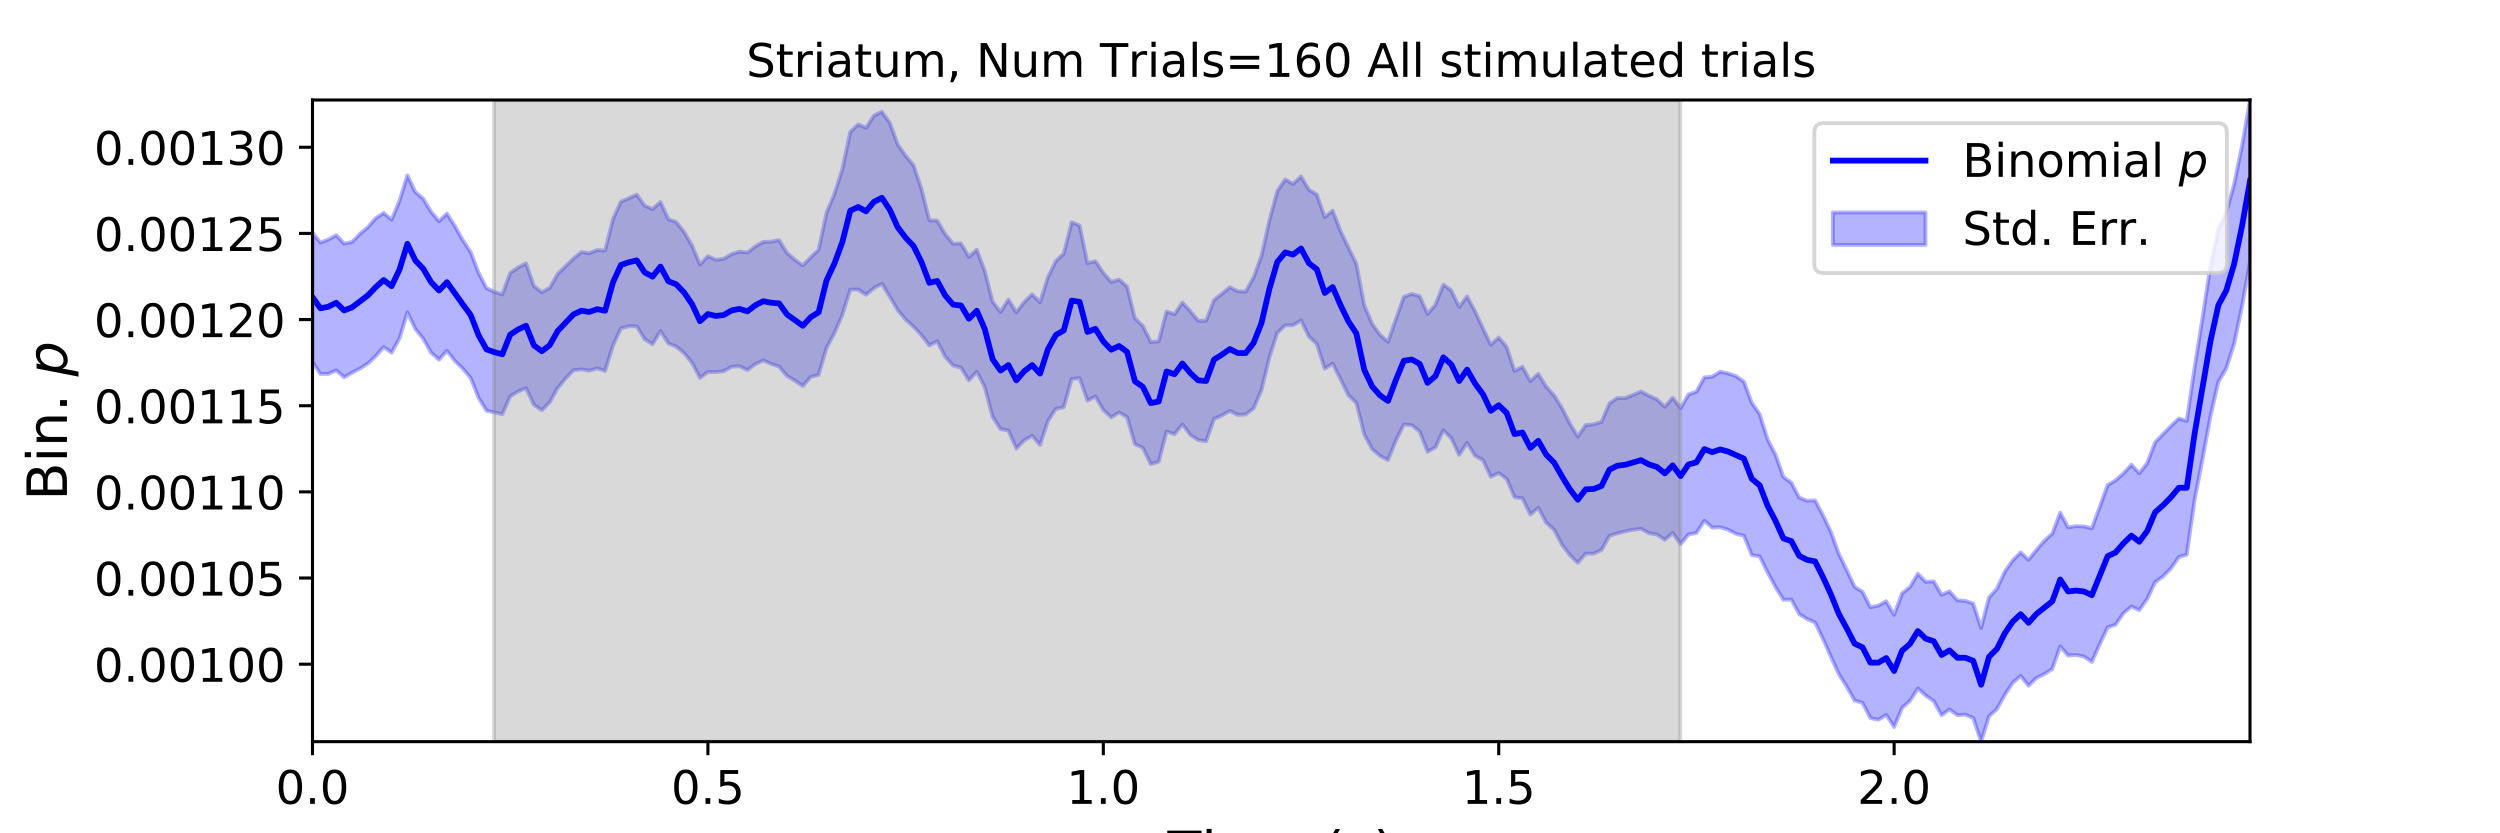 <?xml version="1.0" encoding="utf-8" standalone="no"?>
<!DOCTYPE svg PUBLIC "-//W3C//DTD SVG 1.1//EN"
  "http://www.w3.org/Graphics/SVG/1.1/DTD/svg11.dtd">
<!-- Created with matplotlib (https://matplotlib.org/) -->
<svg height="216pt" version="1.1" viewBox="0 0 648 216" width="648pt" xmlns="http://www.w3.org/2000/svg" xmlns:xlink="http://www.w3.org/1999/xlink">
 <defs>
  <style type="text/css">
*{stroke-linecap:butt;stroke-linejoin:round;}
  </style>
 </defs>
 <g id="figure_1">
  <g id="patch_1">
   <path d="M 0 216 
L 648 216 
L 648 0 
L 0 0 
z
" style="fill:#ffffff;"/>
  </g>
  <g id="axes_1">
   <g id="patch_2">
    <path d="M 81 192.24 
L 583.2 192.24 
L 583.2 25.92 
L 81 25.92 
z
" style="fill:#ffffff;"/>
   </g>
   <g id="PolyCollection_1">
    <defs>
     <path d="M 81 -155.697 
L 81 -122.22 
L 83.05 -119.078 
L 85.1 -119.08 
L 87.149 -120.004 
L 89.199 -118.206 
L 91.249 -119.393 
L 93.299 -120.473 
L 95.349 -121.765 
L 97.398 -123.709 
L 99.448 -126.043 
L 101.498 -124.588 
L 103.548 -128.279 
L 105.598 -135.044 
L 107.647 -130.76 
L 109.697 -128.213 
L 111.747 -124.613 
L 113.797 -122.758 
L 115.847 -125.067 
L 117.896 -122.445 
L 119.946 -120.464 
L 121.996 -118.034 
L 124.046 -112.899 
L 126.096 -109.55 
L 128.145 -109.102 
L 130.195 -108.643 
L 132.245 -113.273 
L 134.295 -114.521 
L 136.344 -115.389 
L 138.394 -111.077 
L 140.444 -109.677 
L 142.494 -111.719 
L 144.544 -115.44 
L 146.593 -117.883 
L 148.643 -120.02 
L 150.693 -120.26 
L 152.743 -119.914 
L 154.793 -120.516 
L 156.842 -119.861 
L 158.892 -126.459 
L 160.942 -130.903 
L 162.992 -131.428 
L 165.042 -131.431 
L 167.091 -128.096 
L 169.141 -126.772 
L 171.191 -130.192 
L 173.241 -126.995 
L 175.291 -126.167 
L 177.34 -124.452 
L 179.39 -121.946 
L 181.44 -118.062 
L 183.49 -119.569 
L 185.54 -119.555 
L 187.589 -119.78 
L 189.639 -120.954 
L 191.689 -121.08 
L 193.739 -120.068 
L 195.789 -121.625 
L 197.838 -122.564 
L 199.888 -121.68 
L 201.938 -120.987 
L 203.988 -118.56 
L 206.038 -117.331 
L 208.087 -115.947 
L 210.137 -118.294 
L 212.187 -118.849 
L 214.237 -125.834 
L 216.287 -129.647 
L 218.336 -134.388 
L 220.386 -140.96 
L 222.436 -140.957 
L 224.486 -139.588 
L 226.536 -141.335 
L 228.585 -142.428 
L 230.635 -139.079 
L 232.685 -135.626 
L 234.735 -133.146 
L 236.784 -131.319 
L 238.834 -129.128 
L 240.884 -126.471 
L 242.934 -127.536 
L 244.984 -123.541 
L 247.033 -121.26 
L 249.083 -120.724 
L 251.133 -117.39 
L 253.183 -119.649 
L 255.233 -115.71 
L 257.282 -107.955 
L 259.332 -104.779 
L 261.382 -104.407 
L 263.432 -99.747 
L 265.482 -101.873 
L 267.531 -103.05 
L 269.581 -100.656 
L 271.631 -106.878 
L 273.681 -110.026 
L 275.731 -110.456 
L 277.78 -117.772 
L 279.83 -117.969 
L 281.88 -112.174 
L 283.93 -113.231 
L 285.98 -109.734 
L 288.029 -107.81 
L 290.079 -109.102 
L 292.129 -107.881 
L 294.179 -100.853 
L 296.229 -99.944 
L 298.278 -95.702 
L 300.328 -96.307 
L 302.378 -104.17 
L 304.428 -103.46 
L 306.478 -105.983 
L 308.527 -103.29 
L 310.577 -101.933 
L 312.627 -101.639 
L 314.677 -107.397 
L 316.727 -108.315 
L 318.776 -109.5 
L 320.826 -108.456 
L 322.876 -108.571 
L 324.926 -110.15 
L 326.976 -114.887 
L 329.025 -123.359 
L 331.075 -129.741 
L 333.125 -131.666 
L 335.175 -131.701 
L 337.224 -132.952 
L 339.274 -128.765 
L 341.324 -126.817 
L 343.374 -120.42 
L 345.424 -121.769 
L 347.473 -117.698 
L 349.523 -113.533 
L 351.573 -111.564 
L 353.623 -103.374 
L 355.673 -99.601 
L 357.722 -97.841 
L 359.772 -96.754 
L 361.822 -101.83 
L 363.872 -105.941 
L 365.922 -105.819 
L 367.971 -104.152 
L 370.021 -98.929 
L 372.071 -100.037 
L 374.121 -104.509 
L 376.171 -102.382 
L 378.22 -98.065 
L 380.27 -101.22 
L 382.32 -97.882 
L 384.37 -96.737 
L 386.42 -92.406 
L 388.469 -93.408 
L 390.519 -91.877 
L 392.569 -87.122 
L 394.619 -86.844 
L 396.669 -82.631 
L 398.718 -84.376 
L 400.768 -80.523 
L 402.818 -78.687 
L 404.868 -74.798 
L 406.918 -72.133 
L 408.967 -70.107 
L 411.017 -72.524 
L 413.067 -72.493 
L 415.117 -73.448 
L 417.167 -77.09 
L 419.216 -77.76 
L 421.266 -78.272 
L 423.316 -78.704 
L 425.366 -78.923 
L 427.416 -77.797 
L 429.465 -77.458 
L 431.515 -76.068 
L 433.565 -77.842 
L 435.615 -74.977 
L 437.664 -77.479 
L 439.714 -77.861 
L 441.764 -80.999 
L 443.814 -79.246 
L 445.864 -79.357 
L 447.913 -78.705 
L 449.963 -77.642 
L 452.013 -77.156 
L 454.063 -72.139 
L 456.113 -71.776 
L 458.162 -67.648 
L 460.212 -63.815 
L 462.262 -60.537 
L 464.312 -60.586 
L 466.362 -56.82 
L 468.411 -55.55 
L 470.461 -54.656 
L 472.511 -50.407 
L 474.561 -45.803 
L 476.611 -41.284 
L 478.66 -38.045 
L 480.71 -34.443 
L 482.76 -33.821 
L 484.81 -29.868 
L 486.86 -29.447 
L 488.909 -30.706 
L 490.959 -27.541 
L 493.009 -32.5 
L 495.059 -34.336 
L 497.109 -37.558 
L 499.158 -35.715 
L 501.208 -34.281 
L 503.258 -30.613 
L 505.308 -32.125 
L 507.358 -30.612 
L 509.407 -30.767 
L 511.457 -29.88 
L 513.507 -23.76 
L 515.557 -30.346 
L 517.607 -32.222 
L 519.656 -35.901 
L 521.706 -39.035 
L 523.756 -40.794 
L 525.806 -38.26 
L 527.856 -40.293 
L 529.905 -41.274 
L 531.955 -42.613 
L 534.005 -48.455 
L 536.055 -46.077 
L 538.104 -46.23 
L 540.154 -45.835 
L 542.204 -44.427 
L 544.254 -49.031 
L 546.304 -53.378 
L 548.353 -54.089 
L 550.403 -57.055 
L 552.453 -58.791 
L 554.503 -57.845 
L 556.553 -60.761 
L 558.602 -65.072 
L 560.652 -66.598 
L 562.702 -68.661 
L 564.752 -71.614 
L 566.802 -72.24 
L 568.851 -86.459 
L 570.901 -97.029 
L 572.951 -108.125 
L 575.001 -117.025 
L 577.051 -120.517 
L 579.1 -126.941 
L 581.15 -136.67 
L 583.2 -148.121 
L 583.2 -190.08 
L 583.2 -190.08 
L 581.15 -178.308 
L 579.1 -168.314 
L 577.051 -160.899 
L 575.001 -156.757 
L 572.951 -147.046 
L 570.901 -133.648 
L 568.851 -120.835 
L 566.802 -106.901 
L 564.752 -107.527 
L 562.702 -105.549 
L 560.652 -103.476 
L 558.602 -101.344 
L 556.553 -95.953 
L 554.503 -93.301 
L 552.453 -95.537 
L 550.403 -93.296 
L 548.353 -91.49 
L 546.304 -90.292 
L 544.254 -84.618 
L 542.204 -79.043 
L 540.154 -79.544 
L 538.104 -79.626 
L 536.055 -79.302 
L 534.005 -83.127 
L 531.955 -77.675 
L 529.905 -75.833 
L 527.856 -73.474 
L 525.806 -70.894 
L 523.756 -72.814 
L 521.706 -70.755 
L 519.656 -67.845 
L 517.607 -63.412 
L 515.557 -61.153 
L 513.507 -53.264 
L 511.457 -59.551 
L 509.407 -60.255 
L 507.358 -60.409 
L 505.308 -62.714 
L 503.258 -61.84 
L 501.208 -65.33 
L 499.158 -65.168 
L 497.109 -67.301 
L 495.059 -63.844 
L 493.009 -62.18 
L 490.959 -56.641 
L 488.909 -60.156 
L 486.86 -59.029 
L 484.81 -58.609 
L 482.76 -62.609 
L 480.71 -63.896 
L 478.66 -68.246 
L 476.611 -72.483 
L 474.561 -78.144 
L 472.511 -82.447 
L 470.461 -86.31 
L 468.411 -86.212 
L 466.362 -87.01 
L 464.312 -90.878 
L 462.262 -92.359 
L 460.212 -98.147 
L 458.162 -102.108 
L 456.113 -108.637 
L 454.063 -111.614 
L 452.013 -117.096 
L 449.963 -118.519 
L 447.913 -119.205 
L 445.864 -119.666 
L 443.814 -118.346 
L 441.764 -118.183 
L 439.714 -114.481 
L 437.664 -113.751 
L 435.615 -110.208 
L 433.565 -112.91 
L 431.515 -110.548 
L 429.465 -112.499 
L 427.416 -113.432 
L 425.366 -114.533 
L 423.316 -113.639 
L 421.266 -112.799 
L 419.216 -112.834 
L 417.167 -111.436 
L 415.117 -106.647 
L 413.067 -106.012 
L 411.017 -105.821 
L 408.967 -102.831 
L 406.918 -106.213 
L 404.868 -110.228 
L 402.818 -113.496 
L 400.768 -115.796 
L 398.718 -119.101 
L 396.669 -117.188 
L 394.619 -120.928 
L 392.569 -119.854 
L 390.519 -126.075 
L 388.469 -128.52 
L 386.42 -126.659 
L 384.37 -130.917 
L 382.32 -135.339 
L 380.27 -139.159 
L 378.22 -136.429 
L 376.171 -140.701 
L 374.121 -142.233 
L 372.071 -137.002 
L 370.021 -134.61 
L 367.971 -139.249 
L 365.922 -139.809 
L 363.872 -139.051 
L 361.822 -133.3 
L 359.772 -127.401 
L 357.722 -129.177 
L 355.673 -132.03 
L 353.623 -136.846 
L 351.573 -147.584 
L 349.523 -151.819 
L 347.473 -156.084 
L 345.424 -161.398 
L 343.374 -159.724 
L 341.324 -165.574 
L 339.274 -166.808 
L 337.224 -170.256 
L 335.175 -168.326 
L 333.125 -169.474 
L 331.075 -166.468 
L 329.025 -158.853 
L 326.976 -149.669 
L 324.926 -144.068 
L 322.876 -140.397 
L 320.826 -140.512 
L 318.776 -141.536 
L 316.727 -139.858 
L 314.677 -138.231 
L 312.627 -132.855 
L 310.577 -132.879 
L 308.527 -135.339 
L 306.478 -137.577 
L 304.428 -134.533 
L 302.378 -135.255 
L 300.328 -127.529 
L 298.278 -127.34 
L 296.229 -131.527 
L 294.179 -133.482 
L 292.129 -141.723 
L 290.079 -143.524 
L 288.029 -142.908 
L 285.98 -145.279 
L 283.93 -148.303 
L 281.88 -147.77 
L 279.83 -157.562 
L 277.78 -158.396 
L 275.731 -150.283 
L 273.681 -148.327 
L 271.631 -144.158 
L 269.581 -137.656 
L 267.531 -139.715 
L 265.482 -137.711 
L 263.432 -135.065 
L 261.382 -138.358 
L 259.332 -135.123 
L 257.282 -137.833 
L 255.233 -145.824 
L 253.183 -151.27 
L 251.133 -149.393 
L 249.083 -152.899 
L 247.033 -152.84 
L 244.984 -155.33 
L 242.934 -158.812 
L 240.884 -158.922 
L 238.834 -167.081 
L 236.784 -173.161 
L 234.735 -175.629 
L 232.685 -178.557 
L 230.635 -184.17 
L 228.585 -187.025 
L 226.536 -186.05 
L 224.486 -182.866 
L 222.436 -183.724 
L 220.386 -181.812 
L 218.336 -172.16 
L 216.287 -165.767 
L 214.237 -160.832 
L 212.187 -151.274 
L 210.137 -149.284 
L 208.087 -147.177 
L 206.038 -148.657 
L 203.988 -150.449 
L 201.938 -153.749 
L 199.888 -153.374 
L 197.838 -153.285 
L 195.789 -152.157 
L 193.739 -150.533 
L 191.689 -150.793 
L 189.639 -150.124 
L 187.589 -148.912 
L 185.54 -148.66 
L 183.49 -149.6 
L 181.44 -147.448 
L 179.39 -152.313 
L 177.34 -155.851 
L 175.291 -158.431 
L 173.241 -159.193 
L 171.191 -163.631 
L 169.141 -161.802 
L 167.091 -162.705 
L 165.042 -165.573 
L 162.992 -164.622 
L 160.942 -163.715 
L 158.892 -159.252 
L 156.842 -151.058 
L 154.793 -151.198 
L 152.743 -150.368 
L 150.693 -150.659 
L 148.643 -148.989 
L 146.593 -146.992 
L 144.544 -144.981 
L 142.494 -141.385 
L 140.444 -140.246 
L 138.394 -141.868 
L 136.344 -147.736 
L 134.295 -146.695 
L 132.245 -145.239 
L 130.195 -139.689 
L 128.145 -140.343 
L 126.096 -141.327 
L 124.046 -145.295 
L 121.996 -150.657 
L 119.946 -153.795 
L 117.896 -157.381 
L 115.847 -160.645 
L 113.797 -158.659 
L 111.747 -161.098 
L 109.697 -164.497 
L 107.647 -166.245 
L 105.598 -170.55 
L 103.548 -163.954 
L 101.498 -159.056 
L 99.448 -160.781 
L 97.398 -159.457 
L 95.349 -157.106 
L 93.299 -155.376 
L 91.249 -153.276 
L 89.199 -152.872 
L 87.149 -155.05 
L 85.1 -153.906 
L 83.05 -153.113 
L 81 -155.697 
z
" id="m5ae3512d31" style="stroke:#0000ff;stroke-opacity:0.3;"/>
    </defs>
    <g clip-path="url(#p1ac2279b78)">
     <use style="fill:#0000ff;fill-opacity:0.3;stroke:#0000ff;stroke-opacity:0.3;" x="0" xlink:href="#m5ae3512d31" y="216"/>
    </g>
   </g>
   <g id="PolyCollection_2">
    <defs>
     <path d="M 128.043 -23.76 
L 128.043 -190.08 
L 435.512 -190.08 
L 435.512 -23.76 
L 435.512 -23.76 
L 128.043 -23.76 
z
" id="mc04e9c1fe8" style="stroke:#808080;stroke-opacity:0.3;"/>
    </defs>
    <g clip-path="url(#p1ac2279b78)">
     <use style="fill:#808080;fill-opacity:0.3;stroke:#808080;stroke-opacity:0.3;" x="0" xlink:href="#mc04e9c1fe8" y="216"/>
    </g>
   </g>
   <g id="matplotlib.axis_1">
    <g id="xtick_1">
     <g id="line2d_1">
      <defs>
       <path d="M 0 0 
L 0 3.5 
" id="m8e2deecd22" style="stroke:#000000;stroke-width:0.8;"/>
      </defs>
      <g>
       <use style="stroke:#000000;stroke-width:0.8;" x="81" xlink:href="#m8e2deecd22" y="192.24"/>
      </g>
     </g>
     <g id="text_1">
      <!-- 0.0 -->
      <defs>
       <path d="M 31.781 66.406 
Q 24.172 66.406 20.328 58.906 
Q 16.5 51.422 16.5 36.375 
Q 16.5 21.391 20.328 13.891 
Q 24.172 6.391 31.781 6.391 
Q 39.453 6.391 43.281 13.891 
Q 47.125 21.391 47.125 36.375 
Q 47.125 51.422 43.281 58.906 
Q 39.453 66.406 31.781 66.406 
z
M 31.781 74.219 
Q 44.047 74.219 50.516 64.516 
Q 56.984 54.828 56.984 36.375 
Q 56.984 17.969 50.516 8.266 
Q 44.047 -1.422 31.781 -1.422 
Q 19.531 -1.422 13.062 8.266 
Q 6.594 17.969 6.594 36.375 
Q 6.594 54.828 13.062 64.516 
Q 19.531 74.219 31.781 74.219 
z
" id="DejaVuSans-48"/>
       <path d="M 10.688 12.406 
L 21 12.406 
L 21 0 
L 10.688 0 
z
" id="DejaVuSans-46"/>
      </defs>
      <g transform="translate(71.458 208.358)scale(0.12 -0.12)">
       <use xlink:href="#DejaVuSans-48"/>
       <use x="63.623" xlink:href="#DejaVuSans-46"/>
       <use x="95.41" xlink:href="#DejaVuSans-48"/>
      </g>
     </g>
    </g>
    <g id="xtick_2">
     <g id="line2d_2">
      <g>
       <use style="stroke:#000000;stroke-width:0.8;" x="183.49" xlink:href="#m8e2deecd22" y="192.24"/>
      </g>
     </g>
     <g id="text_2">
      <!-- 0.5 -->
      <defs>
       <path d="M 10.797 72.906 
L 49.516 72.906 
L 49.516 64.594 
L 19.828 64.594 
L 19.828 46.734 
Q 21.969 47.469 24.109 47.828 
Q 26.266 48.188 28.422 48.188 
Q 40.625 48.188 47.75 41.5 
Q 54.891 34.812 54.891 23.391 
Q 54.891 11.625 47.562 5.094 
Q 40.234 -1.422 26.906 -1.422 
Q 22.312 -1.422 17.547 -0.641 
Q 12.797 0.141 7.719 1.703 
L 7.719 11.625 
Q 12.109 9.234 16.797 8.062 
Q 21.484 6.891 26.703 6.891 
Q 35.156 6.891 40.078 11.328 
Q 45.016 15.766 45.016 23.391 
Q 45.016 31 40.078 35.438 
Q 35.156 39.891 26.703 39.891 
Q 22.75 39.891 18.812 39.016 
Q 14.891 38.141 10.797 36.281 
z
" id="DejaVuSans-53"/>
      </defs>
      <g transform="translate(173.948 208.358)scale(0.12 -0.12)">
       <use xlink:href="#DejaVuSans-48"/>
       <use x="63.623" xlink:href="#DejaVuSans-46"/>
       <use x="95.41" xlink:href="#DejaVuSans-53"/>
      </g>
     </g>
    </g>
    <g id="xtick_3">
     <g id="line2d_3">
      <g>
       <use style="stroke:#000000;stroke-width:0.8;" x="285.98" xlink:href="#m8e2deecd22" y="192.24"/>
      </g>
     </g>
     <g id="text_3">
      <!-- 1.0 -->
      <defs>
       <path d="M 12.406 8.297 
L 28.516 8.297 
L 28.516 63.922 
L 10.984 60.406 
L 10.984 69.391 
L 28.422 72.906 
L 38.281 72.906 
L 38.281 8.297 
L 54.391 8.297 
L 54.391 0 
L 12.406 0 
z
" id="DejaVuSans-49"/>
      </defs>
      <g transform="translate(276.438 208.358)scale(0.12 -0.12)">
       <use xlink:href="#DejaVuSans-49"/>
       <use x="63.623" xlink:href="#DejaVuSans-46"/>
       <use x="95.41" xlink:href="#DejaVuSans-48"/>
      </g>
     </g>
    </g>
    <g id="xtick_4">
     <g id="line2d_4">
      <g>
       <use style="stroke:#000000;stroke-width:0.8;" x="388.469" xlink:href="#m8e2deecd22" y="192.24"/>
      </g>
     </g>
     <g id="text_4">
      <!-- 1.5 -->
      <g transform="translate(378.928 208.358)scale(0.12 -0.12)">
       <use xlink:href="#DejaVuSans-49"/>
       <use x="63.623" xlink:href="#DejaVuSans-46"/>
       <use x="95.41" xlink:href="#DejaVuSans-53"/>
      </g>
     </g>
    </g>
    <g id="xtick_5">
     <g id="line2d_5">
      <g>
       <use style="stroke:#000000;stroke-width:0.8;" x="490.959" xlink:href="#m8e2deecd22" y="192.24"/>
      </g>
     </g>
     <g id="text_5">
      <!-- 2.0 -->
      <defs>
       <path d="M 19.188 8.297 
L 53.609 8.297 
L 53.609 0 
L 7.328 0 
L 7.328 8.297 
Q 12.938 14.109 22.625 23.891 
Q 32.328 33.688 34.812 36.531 
Q 39.547 41.844 41.422 45.531 
Q 43.312 49.219 43.312 52.781 
Q 43.312 58.594 39.234 62.25 
Q 35.156 65.922 28.609 65.922 
Q 23.969 65.922 18.812 64.312 
Q 13.672 62.703 7.812 59.422 
L 7.812 69.391 
Q 13.766 71.781 18.938 73 
Q 24.125 74.219 28.422 74.219 
Q 39.75 74.219 46.484 68.547 
Q 53.219 62.891 53.219 53.422 
Q 53.219 48.922 51.531 44.891 
Q 49.859 40.875 45.406 35.406 
Q 44.188 33.984 37.641 27.219 
Q 31.109 20.453 19.188 8.297 
z
" id="DejaVuSans-50"/>
      </defs>
      <g transform="translate(481.417 208.358)scale(0.12 -0.12)">
       <use xlink:href="#DejaVuSans-50"/>
       <use x="63.623" xlink:href="#DejaVuSans-46"/>
       <use x="95.41" xlink:href="#DejaVuSans-48"/>
      </g>
     </g>
    </g>
    <g id="text_6">
     <!-- Time (s) -->
     <defs>
      <path d="M -0.297 72.906 
L 61.375 72.906 
L 61.375 64.594 
L 35.5 64.594 
L 35.5 0 
L 25.594 0 
L 25.594 64.594 
L -0.297 64.594 
z
" id="DejaVuSans-84"/>
      <path d="M 9.422 54.688 
L 18.406 54.688 
L 18.406 0 
L 9.422 0 
z
M 9.422 75.984 
L 18.406 75.984 
L 18.406 64.594 
L 9.422 64.594 
z
" id="DejaVuSans-105"/>
      <path d="M 52 44.188 
Q 55.375 50.25 60.062 53.125 
Q 64.75 56 71.094 56 
Q 79.641 56 84.281 50.016 
Q 88.922 44.047 88.922 33.016 
L 88.922 0 
L 79.891 0 
L 79.891 32.719 
Q 79.891 40.578 77.094 44.375 
Q 74.312 48.188 68.609 48.188 
Q 61.625 48.188 57.562 43.547 
Q 53.516 38.922 53.516 30.906 
L 53.516 0 
L 44.484 0 
L 44.484 32.719 
Q 44.484 40.625 41.703 44.406 
Q 38.922 48.188 33.109 48.188 
Q 26.219 48.188 22.156 43.531 
Q 18.109 38.875 18.109 30.906 
L 18.109 0 
L 9.078 0 
L 9.078 54.688 
L 18.109 54.688 
L 18.109 46.188 
Q 21.188 51.219 25.484 53.609 
Q 29.781 56 35.688 56 
Q 41.656 56 45.828 52.969 
Q 50 49.953 52 44.188 
z
" id="DejaVuSans-109"/>
      <path d="M 56.203 29.594 
L 56.203 25.203 
L 14.891 25.203 
Q 15.484 15.922 20.484 11.062 
Q 25.484 6.203 34.422 6.203 
Q 39.594 6.203 44.453 7.469 
Q 49.312 8.734 54.109 11.281 
L 54.109 2.781 
Q 49.266 0.734 44.188 -0.344 
Q 39.109 -1.422 33.891 -1.422 
Q 20.797 -1.422 13.156 6.188 
Q 5.516 13.812 5.516 26.812 
Q 5.516 40.234 12.766 48.109 
Q 20.016 56 32.328 56 
Q 43.359 56 49.781 48.891 
Q 56.203 41.797 56.203 29.594 
z
M 47.219 32.234 
Q 47.125 39.594 43.094 43.984 
Q 39.062 48.391 32.422 48.391 
Q 24.906 48.391 20.391 44.141 
Q 15.875 39.891 15.188 32.172 
z
" id="DejaVuSans-101"/>
      <path id="DejaVuSans-32"/>
      <path d="M 31 75.875 
Q 24.469 64.656 21.281 53.656 
Q 18.109 42.672 18.109 31.391 
Q 18.109 20.125 21.312 9.062 
Q 24.516 -2 31 -13.188 
L 23.188 -13.188 
Q 15.875 -1.703 12.234 9.375 
Q 8.594 20.453 8.594 31.391 
Q 8.594 42.281 12.203 53.312 
Q 15.828 64.359 23.188 75.875 
z
" id="DejaVuSans-40"/>
      <path d="M 44.281 53.078 
L 44.281 44.578 
Q 40.484 46.531 36.375 47.5 
Q 32.281 48.484 27.875 48.484 
Q 21.188 48.484 17.844 46.438 
Q 14.5 44.391 14.5 40.281 
Q 14.5 37.156 16.891 35.375 
Q 19.281 33.594 26.516 31.984 
L 29.594 31.297 
Q 39.156 29.25 43.188 25.516 
Q 47.219 21.781 47.219 15.094 
Q 47.219 7.469 41.188 3.016 
Q 35.156 -1.422 24.609 -1.422 
Q 20.219 -1.422 15.453 -0.562 
Q 10.688 0.297 5.422 2 
L 5.422 11.281 
Q 10.406 8.688 15.234 7.391 
Q 20.062 6.109 24.812 6.109 
Q 31.156 6.109 34.562 8.281 
Q 37.984 10.453 37.984 14.406 
Q 37.984 18.062 35.516 20.016 
Q 33.062 21.969 24.703 23.781 
L 21.578 24.516 
Q 13.234 26.266 9.516 29.906 
Q 5.812 33.547 5.812 39.891 
Q 5.812 47.609 11.281 51.797 
Q 16.75 56 26.812 56 
Q 31.781 56 36.172 55.266 
Q 40.578 54.547 44.281 53.078 
z
" id="DejaVuSans-115"/>
      <path d="M 8.016 75.875 
L 15.828 75.875 
Q 23.141 64.359 26.781 53.312 
Q 30.422 42.281 30.422 31.391 
Q 30.422 20.453 26.781 9.375 
Q 23.141 -1.703 15.828 -13.188 
L 8.016 -13.188 
Q 14.5 -2 17.703 9.062 
Q 20.906 20.125 20.906 31.391 
Q 20.906 42.672 17.703 53.656 
Q 14.5 64.656 8.016 75.875 
z
" id="DejaVuSans-41"/>
     </defs>
     <g transform="translate(302.605 225.796)scale(0.144 -0.144)">
      <use xlink:href="#DejaVuSans-84"/>
      <use x="61.037" xlink:href="#DejaVuSans-105"/>
      <use x="88.82" xlink:href="#DejaVuSans-109"/>
      <use x="186.232" xlink:href="#DejaVuSans-101"/>
      <use x="247.756" xlink:href="#DejaVuSans-32"/>
      <use x="279.543" xlink:href="#DejaVuSans-40"/>
      <use x="318.557" xlink:href="#DejaVuSans-115"/>
      <use x="370.656" xlink:href="#DejaVuSans-41"/>
     </g>
    </g>
   </g>
   <g id="matplotlib.axis_2">
    <g id="ytick_1">
     <g id="line2d_6">
      <defs>
       <path d="M 0 0 
L -3.5 0 
" id="ma5a5e2579c" style="stroke:#000000;stroke-width:0.8;"/>
      </defs>
      <g>
       <use style="stroke:#000000;stroke-width:0.8;" x="81" xlink:href="#ma5a5e2579c" y="172.159"/>
      </g>
     </g>
     <g id="text_7">
      <!-- 0.00100 -->
      <g transform="translate(24.376 176.718)scale(0.12 -0.12)">
       <use xlink:href="#DejaVuSans-48"/>
       <use x="63.623" xlink:href="#DejaVuSans-46"/>
       <use x="95.41" xlink:href="#DejaVuSans-48"/>
       <use x="159.033" xlink:href="#DejaVuSans-48"/>
       <use x="222.656" xlink:href="#DejaVuSans-49"/>
       <use x="286.279" xlink:href="#DejaVuSans-48"/>
       <use x="349.902" xlink:href="#DejaVuSans-48"/>
      </g>
     </g>
    </g>
    <g id="ytick_2">
     <g id="line2d_7">
      <g>
       <use style="stroke:#000000;stroke-width:0.8;" x="81" xlink:href="#ma5a5e2579c" y="149.827"/>
      </g>
     </g>
     <g id="text_8">
      <!-- 0.00105 -->
      <g transform="translate(24.376 154.386)scale(0.12 -0.12)">
       <use xlink:href="#DejaVuSans-48"/>
       <use x="63.623" xlink:href="#DejaVuSans-46"/>
       <use x="95.41" xlink:href="#DejaVuSans-48"/>
       <use x="159.033" xlink:href="#DejaVuSans-48"/>
       <use x="222.656" xlink:href="#DejaVuSans-49"/>
       <use x="286.279" xlink:href="#DejaVuSans-48"/>
       <use x="349.902" xlink:href="#DejaVuSans-53"/>
      </g>
     </g>
    </g>
    <g id="ytick_3">
     <g id="line2d_8">
      <g>
       <use style="stroke:#000000;stroke-width:0.8;" x="81" xlink:href="#ma5a5e2579c" y="127.495"/>
      </g>
     </g>
     <g id="text_9">
      <!-- 0.00110 -->
      <g transform="translate(24.376 132.054)scale(0.12 -0.12)">
       <use xlink:href="#DejaVuSans-48"/>
       <use x="63.623" xlink:href="#DejaVuSans-46"/>
       <use x="95.41" xlink:href="#DejaVuSans-48"/>
       <use x="159.033" xlink:href="#DejaVuSans-48"/>
       <use x="222.656" xlink:href="#DejaVuSans-49"/>
       <use x="286.279" xlink:href="#DejaVuSans-49"/>
       <use x="349.902" xlink:href="#DejaVuSans-48"/>
      </g>
     </g>
    </g>
    <g id="ytick_4">
     <g id="line2d_9">
      <g>
       <use style="stroke:#000000;stroke-width:0.8;" x="81" xlink:href="#ma5a5e2579c" y="105.163"/>
      </g>
     </g>
     <g id="text_10">
      <!-- 0.00115 -->
      <g transform="translate(24.376 109.722)scale(0.12 -0.12)">
       <use xlink:href="#DejaVuSans-48"/>
       <use x="63.623" xlink:href="#DejaVuSans-46"/>
       <use x="95.41" xlink:href="#DejaVuSans-48"/>
       <use x="159.033" xlink:href="#DejaVuSans-48"/>
       <use x="222.656" xlink:href="#DejaVuSans-49"/>
       <use x="286.279" xlink:href="#DejaVuSans-49"/>
       <use x="349.902" xlink:href="#DejaVuSans-53"/>
      </g>
     </g>
    </g>
    <g id="ytick_5">
     <g id="line2d_10">
      <g>
       <use style="stroke:#000000;stroke-width:0.8;" x="81" xlink:href="#ma5a5e2579c" y="82.831"/>
      </g>
     </g>
     <g id="text_11">
      <!-- 0.00120 -->
      <g transform="translate(24.376 87.39)scale(0.12 -0.12)">
       <use xlink:href="#DejaVuSans-48"/>
       <use x="63.623" xlink:href="#DejaVuSans-46"/>
       <use x="95.41" xlink:href="#DejaVuSans-48"/>
       <use x="159.033" xlink:href="#DejaVuSans-48"/>
       <use x="222.656" xlink:href="#DejaVuSans-49"/>
       <use x="286.279" xlink:href="#DejaVuSans-50"/>
       <use x="349.902" xlink:href="#DejaVuSans-48"/>
      </g>
     </g>
    </g>
    <g id="ytick_6">
     <g id="line2d_11">
      <g>
       <use style="stroke:#000000;stroke-width:0.8;" x="81" xlink:href="#ma5a5e2579c" y="60.499"/>
      </g>
     </g>
     <g id="text_12">
      <!-- 0.00125 -->
      <g transform="translate(24.376 65.058)scale(0.12 -0.12)">
       <use xlink:href="#DejaVuSans-48"/>
       <use x="63.623" xlink:href="#DejaVuSans-46"/>
       <use x="95.41" xlink:href="#DejaVuSans-48"/>
       <use x="159.033" xlink:href="#DejaVuSans-48"/>
       <use x="222.656" xlink:href="#DejaVuSans-49"/>
       <use x="286.279" xlink:href="#DejaVuSans-50"/>
       <use x="349.902" xlink:href="#DejaVuSans-53"/>
      </g>
     </g>
    </g>
    <g id="ytick_7">
     <g id="line2d_12">
      <g>
       <use style="stroke:#000000;stroke-width:0.8;" x="81" xlink:href="#ma5a5e2579c" y="38.167"/>
      </g>
     </g>
     <g id="text_13">
      <!-- 0.00130 -->
      <defs>
       <path d="M 40.578 39.312 
Q 47.656 37.797 51.625 33 
Q 55.609 28.219 55.609 21.188 
Q 55.609 10.406 48.188 4.484 
Q 40.766 -1.422 27.094 -1.422 
Q 22.516 -1.422 17.656 -0.516 
Q 12.797 0.391 7.625 2.203 
L 7.625 11.719 
Q 11.719 9.328 16.594 8.109 
Q 21.484 6.891 26.812 6.891 
Q 36.078 6.891 40.938 10.547 
Q 45.797 14.203 45.797 21.188 
Q 45.797 27.641 41.281 31.266 
Q 36.766 34.906 28.719 34.906 
L 20.219 34.906 
L 20.219 43.016 
L 29.109 43.016 
Q 36.375 43.016 40.234 45.922 
Q 44.094 48.828 44.094 54.297 
Q 44.094 59.906 40.109 62.906 
Q 36.141 65.922 28.719 65.922 
Q 24.656 65.922 20.016 65.031 
Q 15.375 64.156 9.812 62.312 
L 9.812 71.094 
Q 15.438 72.656 20.344 73.438 
Q 25.25 74.219 29.594 74.219 
Q 40.828 74.219 47.359 69.109 
Q 53.906 64.016 53.906 55.328 
Q 53.906 49.266 50.438 45.094 
Q 46.969 40.922 40.578 39.312 
z
" id="DejaVuSans-51"/>
      </defs>
      <g transform="translate(24.376 42.726)scale(0.12 -0.12)">
       <use xlink:href="#DejaVuSans-48"/>
       <use x="63.623" xlink:href="#DejaVuSans-46"/>
       <use x="95.41" xlink:href="#DejaVuSans-48"/>
       <use x="159.033" xlink:href="#DejaVuSans-48"/>
       <use x="222.656" xlink:href="#DejaVuSans-49"/>
       <use x="286.279" xlink:href="#DejaVuSans-51"/>
       <use x="349.902" xlink:href="#DejaVuSans-48"/>
      </g>
     </g>
    </g>
    <g id="text_14">
     <!-- Bin. $p$ -->
     <defs>
      <path d="M 19.672 34.812 
L 19.672 8.109 
L 35.5 8.109 
Q 43.453 8.109 47.281 11.406 
Q 51.125 14.703 51.125 21.484 
Q 51.125 28.328 47.281 31.562 
Q 43.453 34.812 35.5 34.812 
z
M 19.672 64.797 
L 19.672 42.828 
L 34.281 42.828 
Q 41.5 42.828 45.031 45.531 
Q 48.578 48.25 48.578 53.812 
Q 48.578 59.328 45.031 62.062 
Q 41.5 64.797 34.281 64.797 
z
M 9.812 72.906 
L 35.016 72.906 
Q 46.297 72.906 52.391 68.219 
Q 58.5 63.531 58.5 54.891 
Q 58.5 48.188 55.375 44.234 
Q 52.25 40.281 46.188 39.312 
Q 53.469 37.75 57.5 32.781 
Q 61.531 27.828 61.531 20.406 
Q 61.531 10.641 54.891 5.312 
Q 48.25 0 35.984 0 
L 9.812 0 
z
" id="DejaVuSans-66"/>
      <path d="M 54.891 33.016 
L 54.891 0 
L 45.906 0 
L 45.906 32.719 
Q 45.906 40.484 42.875 44.328 
Q 39.844 48.188 33.797 48.188 
Q 26.516 48.188 22.312 43.547 
Q 18.109 38.922 18.109 30.906 
L 18.109 0 
L 9.078 0 
L 9.078 54.688 
L 18.109 54.688 
L 18.109 46.188 
Q 21.344 51.125 25.703 53.562 
Q 30.078 56 35.797 56 
Q 45.219 56 50.047 50.172 
Q 54.891 44.344 54.891 33.016 
z
" id="DejaVuSans-110"/>
      <path d="M 49.609 33.688 
Q 49.609 40.875 46.484 44.672 
Q 43.359 48.484 37.5 48.484 
Q 33.5 48.484 29.859 46.438 
Q 26.219 44.391 23.391 40.484 
Q 20.609 36.625 18.938 31.156 
Q 17.281 25.688 17.281 20.312 
Q 17.281 13.484 20.406 9.797 
Q 23.531 6.109 29.297 6.109 
Q 33.547 6.109 37.188 8.109 
Q 40.828 10.109 43.406 13.922 
Q 46.188 17.922 47.891 23.344 
Q 49.609 28.766 49.609 33.688 
z
M 21.781 46.391 
Q 25.391 51.125 30.297 53.562 
Q 35.203 56 41.219 56 
Q 49.609 56 54.25 50.5 
Q 58.891 45.016 58.891 35.109 
Q 58.891 27 56 19.656 
Q 53.125 12.312 47.703 6.5 
Q 44.094 2.641 39.547 0.609 
Q 35.016 -1.422 29.984 -1.422 
Q 24.172 -1.422 20.219 1 
Q 16.266 3.422 14.312 8.203 
L 8.688 -20.797 
L -0.297 -20.797 
L 14.406 54.688 
L 23.391 54.688 
z
" id="DejaVuSans-Oblique-112"/>
     </defs>
     <g transform="translate(17.352 129.744)rotate(-90)scale(0.144 -0.144)">
      <use transform="translate(0 0.016)" xlink:href="#DejaVuSans-66"/>
      <use transform="translate(68.604 0.016)" xlink:href="#DejaVuSans-105"/>
      <use transform="translate(96.387 0.016)" xlink:href="#DejaVuSans-110"/>
      <use transform="translate(159.766 0.016)" xlink:href="#DejaVuSans-46"/>
      <use transform="translate(191.553 0.016)" xlink:href="#DejaVuSans-32"/>
      <use transform="translate(223.34 0.016)" xlink:href="#DejaVuSans-Oblique-112"/>
     </g>
    </g>
   </g>
   <g id="line2d_13">
    <path clip-path="url(#p1ac2279b78)" d="M 81 77.041 
L 83.05 79.904 
L 85.1 79.507 
L 87.149 78.473 
L 89.199 80.461 
L 91.249 79.666 
L 95.349 76.564 
L 97.398 74.417 
L 99.448 72.588 
L 101.498 74.178 
L 103.548 69.884 
L 105.598 63.203 
L 107.647 67.498 
L 109.697 69.645 
L 111.747 73.144 
L 113.797 75.292 
L 115.847 73.144 
L 119.946 78.871 
L 121.996 81.654 
L 124.046 86.903 
L 126.096 90.561 
L 128.145 91.277 
L 130.195 91.834 
L 132.245 86.744 
L 134.295 85.392 
L 136.344 84.438 
L 138.394 89.528 
L 140.444 91.039 
L 142.494 89.448 
L 144.544 85.79 
L 148.643 81.495 
L 150.693 80.541 
L 152.743 80.859 
L 154.793 80.143 
L 156.842 80.541 
L 158.892 73.144 
L 160.942 68.691 
L 162.992 67.975 
L 165.042 67.498 
L 167.091 70.599 
L 169.141 71.713 
L 171.191 69.088 
L 173.241 72.906 
L 175.291 73.701 
L 177.34 75.848 
L 179.39 78.871 
L 181.44 83.245 
L 183.49 81.416 
L 185.54 81.893 
L 187.589 81.654 
L 189.639 80.461 
L 191.689 80.064 
L 193.739 80.7 
L 195.789 79.109 
L 197.838 78.075 
L 199.888 78.473 
L 201.938 78.632 
L 203.988 81.495 
L 208.087 84.438 
L 210.137 82.211 
L 212.187 80.938 
L 214.237 72.667 
L 216.287 68.293 
L 218.336 62.726 
L 220.386 54.614 
L 222.436 53.66 
L 224.486 54.773 
L 226.536 52.307 
L 228.585 51.274 
L 230.635 54.375 
L 232.685 58.908 
L 234.735 61.613 
L 236.784 63.76 
L 238.834 67.895 
L 240.884 73.303 
L 242.934 72.826 
L 244.984 76.564 
L 247.033 78.95 
L 249.083 79.189 
L 251.133 82.608 
L 253.183 80.541 
L 255.233 85.233 
L 257.282 93.106 
L 259.332 96.049 
L 261.382 94.618 
L 263.432 98.594 
L 265.482 96.208 
L 267.531 94.618 
L 269.581 96.844 
L 271.631 90.482 
L 273.681 86.824 
L 275.731 85.631 
L 277.78 77.916 
L 279.83 78.234 
L 281.88 86.028 
L 283.93 85.233 
L 285.98 88.494 
L 288.029 90.641 
L 290.079 89.687 
L 292.129 91.198 
L 294.179 98.833 
L 296.229 100.264 
L 298.278 104.479 
L 300.328 104.082 
L 302.378 96.288 
L 304.428 97.003 
L 306.478 94.22 
L 308.527 96.685 
L 310.577 98.594 
L 312.627 98.753 
L 314.677 93.186 
L 316.727 91.914 
L 318.776 90.482 
L 320.826 91.516 
L 322.876 91.516 
L 324.926 88.891 
L 326.976 83.722 
L 329.025 74.894 
L 331.075 67.895 
L 333.125 65.43 
L 335.175 65.987 
L 337.224 64.396 
L 339.274 68.214 
L 341.324 69.804 
L 343.374 75.928 
L 345.424 74.417 
L 347.473 79.109 
L 349.523 83.324 
L 351.573 86.426 
L 353.623 95.89 
L 355.673 100.185 
L 357.722 102.491 
L 359.772 103.923 
L 361.822 98.435 
L 363.872 93.504 
L 365.922 93.186 
L 367.971 94.299 
L 370.021 99.23 
L 372.071 97.481 
L 374.121 92.629 
L 376.171 94.458 
L 378.22 98.753 
L 380.27 95.81 
L 382.32 99.389 
L 384.37 102.173 
L 386.42 106.468 
L 388.469 105.036 
L 390.519 107.024 
L 392.569 112.512 
L 394.619 112.114 
L 396.669 116.091 
L 398.718 114.261 
L 400.768 117.84 
L 402.818 119.908 
L 404.868 123.487 
L 406.918 126.827 
L 408.967 129.531 
L 411.017 126.827 
L 413.067 126.748 
L 415.117 125.952 
L 417.167 121.737 
L 419.216 120.703 
L 421.266 120.465 
L 425.366 119.272 
L 427.416 120.385 
L 429.465 121.022 
L 431.515 122.692 
L 433.565 120.624 
L 435.615 123.407 
L 437.664 120.385 
L 439.714 119.829 
L 441.764 116.409 
L 443.814 117.204 
L 445.864 116.488 
L 447.913 117.045 
L 452.013 118.874 
L 454.063 124.123 
L 456.113 125.793 
L 458.162 131.122 
L 460.212 135.019 
L 462.262 139.552 
L 464.312 140.268 
L 466.362 144.085 
L 468.411 145.119 
L 470.461 145.517 
L 472.511 149.573 
L 474.561 154.027 
L 476.611 159.116 
L 478.66 162.854 
L 480.71 166.831 
L 482.76 167.785 
L 484.81 171.762 
L 486.86 171.762 
L 488.909 170.569 
L 490.959 173.909 
L 493.009 168.66 
L 495.059 166.91 
L 497.109 163.57 
L 499.158 165.558 
L 501.208 166.195 
L 503.258 169.773 
L 505.308 168.581 
L 507.358 170.489 
L 509.407 170.489 
L 511.457 171.285 
L 513.507 177.488 
L 515.557 170.251 
L 517.607 168.183 
L 519.656 164.127 
L 521.706 161.105 
L 523.756 159.196 
L 525.806 161.423 
L 527.856 159.116 
L 531.955 155.856 
L 534.005 150.209 
L 536.055 153.311 
L 538.104 153.072 
L 540.154 153.311 
L 542.204 154.265 
L 546.304 144.165 
L 548.353 143.21 
L 550.403 140.825 
L 552.453 138.836 
L 554.503 140.427 
L 556.553 137.643 
L 558.602 132.792 
L 560.652 130.963 
L 562.702 128.895 
L 564.752 126.43 
L 566.802 126.43 
L 568.851 112.353 
L 572.951 88.414 
L 575.001 79.109 
L 577.051 75.292 
L 579.1 68.373 
L 581.15 58.511 
L 583.2 46.899 
L 583.2 46.899 
" style="fill:none;stroke:#0000ff;stroke-linecap:square;stroke-width:1.5;"/>
   </g>
   <g id="patch_3">
    <path d="M 81 192.24 
L 81 25.92 
" style="fill:none;stroke:#000000;stroke-linecap:square;stroke-linejoin:miter;stroke-width:0.8;"/>
   </g>
   <g id="patch_4">
    <path d="M 583.2 192.24 
L 583.2 25.92 
" style="fill:none;stroke:#000000;stroke-linecap:square;stroke-linejoin:miter;stroke-width:0.8;"/>
   </g>
   <g id="patch_5">
    <path d="M 81 192.24 
L 583.2 192.24 
" style="fill:none;stroke:#000000;stroke-linecap:square;stroke-linejoin:miter;stroke-width:0.8;"/>
   </g>
   <g id="patch_6">
    <path d="M 81 25.92 
L 583.2 25.92 
" style="fill:none;stroke:#000000;stroke-linecap:square;stroke-linejoin:miter;stroke-width:0.8;"/>
   </g>
   <g id="text_15">
    <!-- Striatum, Num Trials=160 All stimulated trials -->
    <defs>
     <path d="M 53.516 70.516 
L 53.516 60.891 
Q 47.906 63.578 42.922 64.891 
Q 37.938 66.219 33.297 66.219 
Q 25.25 66.219 20.875 63.094 
Q 16.5 59.969 16.5 54.203 
Q 16.5 49.359 19.406 46.891 
Q 22.312 44.438 30.422 42.922 
L 36.375 41.703 
Q 47.406 39.594 52.656 34.297 
Q 57.906 29 57.906 20.125 
Q 57.906 9.516 50.797 4.047 
Q 43.703 -1.422 29.984 -1.422 
Q 24.812 -1.422 18.969 -0.25 
Q 13.141 0.922 6.891 3.219 
L 6.891 13.375 
Q 12.891 10.016 18.656 8.297 
Q 24.422 6.594 29.984 6.594 
Q 38.422 6.594 43.016 9.906 
Q 47.609 13.234 47.609 19.391 
Q 47.609 24.75 44.312 27.781 
Q 41.016 30.812 33.5 32.328 
L 27.484 33.5 
Q 16.453 35.688 11.516 40.375 
Q 6.594 45.062 6.594 53.422 
Q 6.594 63.094 13.406 68.656 
Q 20.219 74.219 32.172 74.219 
Q 37.312 74.219 42.625 73.281 
Q 47.953 72.359 53.516 70.516 
z
" id="DejaVuSans-83"/>
     <path d="M 18.312 70.219 
L 18.312 54.688 
L 36.812 54.688 
L 36.812 47.703 
L 18.312 47.703 
L 18.312 18.016 
Q 18.312 11.328 20.141 9.422 
Q 21.969 7.516 27.594 7.516 
L 36.812 7.516 
L 36.812 0 
L 27.594 0 
Q 17.188 0 13.234 3.875 
Q 9.281 7.766 9.281 18.016 
L 9.281 47.703 
L 2.688 47.703 
L 2.688 54.688 
L 9.281 54.688 
L 9.281 70.219 
z
" id="DejaVuSans-116"/>
     <path d="M 41.109 46.297 
Q 39.594 47.172 37.812 47.578 
Q 36.031 48 33.891 48 
Q 26.266 48 22.188 43.047 
Q 18.109 38.094 18.109 28.812 
L 18.109 0 
L 9.078 0 
L 9.078 54.688 
L 18.109 54.688 
L 18.109 46.188 
Q 20.953 51.172 25.484 53.578 
Q 30.031 56 36.531 56 
Q 37.453 56 38.578 55.875 
Q 39.703 55.766 41.062 55.516 
z
" id="DejaVuSans-114"/>
     <path d="M 34.281 27.484 
Q 23.391 27.484 19.188 25 
Q 14.984 22.516 14.984 16.5 
Q 14.984 11.719 18.141 8.906 
Q 21.297 6.109 26.703 6.109 
Q 34.188 6.109 38.703 11.406 
Q 43.219 16.703 43.219 25.484 
L 43.219 27.484 
z
M 52.203 31.203 
L 52.203 0 
L 43.219 0 
L 43.219 8.297 
Q 40.141 3.328 35.547 0.953 
Q 30.953 -1.422 24.312 -1.422 
Q 15.922 -1.422 10.953 3.297 
Q 6 8.016 6 15.922 
Q 6 25.141 12.172 29.828 
Q 18.359 34.516 30.609 34.516 
L 43.219 34.516 
L 43.219 35.406 
Q 43.219 41.609 39.141 45 
Q 35.062 48.391 27.688 48.391 
Q 23 48.391 18.547 47.266 
Q 14.109 46.141 10.016 43.891 
L 10.016 52.203 
Q 14.938 54.109 19.578 55.047 
Q 24.219 56 28.609 56 
Q 40.484 56 46.344 49.844 
Q 52.203 43.703 52.203 31.203 
z
" id="DejaVuSans-97"/>
     <path d="M 8.5 21.578 
L 8.5 54.688 
L 17.484 54.688 
L 17.484 21.922 
Q 17.484 14.156 20.5 10.266 
Q 23.531 6.391 29.594 6.391 
Q 36.859 6.391 41.078 11.031 
Q 45.312 15.672 45.312 23.688 
L 45.312 54.688 
L 54.297 54.688 
L 54.297 0 
L 45.312 0 
L 45.312 8.406 
Q 42.047 3.422 37.719 1 
Q 33.406 -1.422 27.688 -1.422 
Q 18.266 -1.422 13.375 4.438 
Q 8.5 10.297 8.5 21.578 
z
M 31.109 56 
z
" id="DejaVuSans-117"/>
     <path d="M 11.719 12.406 
L 22.016 12.406 
L 22.016 4 
L 14.016 -11.625 
L 7.719 -11.625 
L 11.719 4 
z
" id="DejaVuSans-44"/>
     <path d="M 9.812 72.906 
L 23.094 72.906 
L 55.422 11.922 
L 55.422 72.906 
L 64.984 72.906 
L 64.984 0 
L 51.703 0 
L 19.391 60.984 
L 19.391 0 
L 9.812 0 
z
" id="DejaVuSans-78"/>
     <path d="M 9.422 75.984 
L 18.406 75.984 
L 18.406 0 
L 9.422 0 
z
" id="DejaVuSans-108"/>
     <path d="M 10.594 45.406 
L 73.188 45.406 
L 73.188 37.203 
L 10.594 37.203 
z
M 10.594 25.484 
L 73.188 25.484 
L 73.188 17.188 
L 10.594 17.188 
z
" id="DejaVuSans-61"/>
     <path d="M 33.016 40.375 
Q 26.375 40.375 22.484 35.828 
Q 18.609 31.297 18.609 23.391 
Q 18.609 15.531 22.484 10.953 
Q 26.375 6.391 33.016 6.391 
Q 39.656 6.391 43.531 10.953 
Q 47.406 15.531 47.406 23.391 
Q 47.406 31.297 43.531 35.828 
Q 39.656 40.375 33.016 40.375 
z
M 52.594 71.297 
L 52.594 62.312 
Q 48.875 64.062 45.094 64.984 
Q 41.312 65.922 37.594 65.922 
Q 27.828 65.922 22.672 59.328 
Q 17.531 52.734 16.797 39.406 
Q 19.672 43.656 24.016 45.922 
Q 28.375 48.188 33.594 48.188 
Q 44.578 48.188 50.953 41.516 
Q 57.328 34.859 57.328 23.391 
Q 57.328 12.156 50.688 5.359 
Q 44.047 -1.422 33.016 -1.422 
Q 20.359 -1.422 13.672 8.266 
Q 6.984 17.969 6.984 36.375 
Q 6.984 53.656 15.188 63.938 
Q 23.391 74.219 37.203 74.219 
Q 40.922 74.219 44.703 73.484 
Q 48.484 72.75 52.594 71.297 
z
" id="DejaVuSans-54"/>
     <path d="M 34.188 63.188 
L 20.797 26.906 
L 47.609 26.906 
z
M 28.609 72.906 
L 39.797 72.906 
L 67.578 0 
L 57.328 0 
L 50.688 18.703 
L 17.828 18.703 
L 11.188 0 
L 0.781 0 
z
" id="DejaVuSans-65"/>
     <path d="M 45.406 46.391 
L 45.406 75.984 
L 54.391 75.984 
L 54.391 0 
L 45.406 0 
L 45.406 8.203 
Q 42.578 3.328 38.25 0.953 
Q 33.938 -1.422 27.875 -1.422 
Q 17.969 -1.422 11.734 6.484 
Q 5.516 14.406 5.516 27.297 
Q 5.516 40.188 11.734 48.094 
Q 17.969 56 27.875 56 
Q 33.938 56 38.25 53.625 
Q 42.578 51.266 45.406 46.391 
z
M 14.797 27.297 
Q 14.797 17.391 18.875 11.75 
Q 22.953 6.109 30.078 6.109 
Q 37.203 6.109 41.297 11.75 
Q 45.406 17.391 45.406 27.297 
Q 45.406 37.203 41.297 42.844 
Q 37.203 48.484 30.078 48.484 
Q 22.953 48.484 18.875 42.844 
Q 14.797 37.203 14.797 27.297 
z
" id="DejaVuSans-100"/>
    </defs>
    <g transform="translate(193.436 19.92)scale(0.12 -0.12)">
     <use xlink:href="#DejaVuSans-83"/>
     <use x="63.477" xlink:href="#DejaVuSans-116"/>
     <use x="102.686" xlink:href="#DejaVuSans-114"/>
     <use x="143.799" xlink:href="#DejaVuSans-105"/>
     <use x="171.582" xlink:href="#DejaVuSans-97"/>
     <use x="232.861" xlink:href="#DejaVuSans-116"/>
     <use x="272.07" xlink:href="#DejaVuSans-117"/>
     <use x="335.449" xlink:href="#DejaVuSans-109"/>
     <use x="432.861" xlink:href="#DejaVuSans-44"/>
     <use x="464.648" xlink:href="#DejaVuSans-32"/>
     <use x="496.436" xlink:href="#DejaVuSans-78"/>
     <use x="571.24" xlink:href="#DejaVuSans-117"/>
     <use x="634.619" xlink:href="#DejaVuSans-109"/>
     <use x="732.031" xlink:href="#DejaVuSans-32"/>
     <use x="763.818" xlink:href="#DejaVuSans-84"/>
     <use x="824.684" xlink:href="#DejaVuSans-114"/>
     <use x="865.797" xlink:href="#DejaVuSans-105"/>
     <use x="893.58" xlink:href="#DejaVuSans-97"/>
     <use x="954.859" xlink:href="#DejaVuSans-108"/>
     <use x="982.643" xlink:href="#DejaVuSans-115"/>
     <use x="1034.742" xlink:href="#DejaVuSans-61"/>
     <use x="1118.531" xlink:href="#DejaVuSans-49"/>
     <use x="1182.154" xlink:href="#DejaVuSans-54"/>
     <use x="1245.777" xlink:href="#DejaVuSans-48"/>
     <use x="1309.4" xlink:href="#DejaVuSans-32"/>
     <use x="1341.188" xlink:href="#DejaVuSans-65"/>
     <use x="1409.596" xlink:href="#DejaVuSans-108"/>
     <use x="1437.379" xlink:href="#DejaVuSans-108"/>
     <use x="1465.162" xlink:href="#DejaVuSans-32"/>
     <use x="1496.949" xlink:href="#DejaVuSans-115"/>
     <use x="1549.049" xlink:href="#DejaVuSans-116"/>
     <use x="1588.258" xlink:href="#DejaVuSans-105"/>
     <use x="1616.041" xlink:href="#DejaVuSans-109"/>
     <use x="1713.453" xlink:href="#DejaVuSans-117"/>
     <use x="1776.832" xlink:href="#DejaVuSans-108"/>
     <use x="1804.615" xlink:href="#DejaVuSans-97"/>
     <use x="1865.895" xlink:href="#DejaVuSans-116"/>
     <use x="1905.104" xlink:href="#DejaVuSans-101"/>
     <use x="1966.627" xlink:href="#DejaVuSans-100"/>
     <use x="2030.104" xlink:href="#DejaVuSans-32"/>
     <use x="2061.891" xlink:href="#DejaVuSans-116"/>
     <use x="2101.1" xlink:href="#DejaVuSans-114"/>
     <use x="2142.213" xlink:href="#DejaVuSans-105"/>
     <use x="2169.996" xlink:href="#DejaVuSans-97"/>
     <use x="2231.275" xlink:href="#DejaVuSans-108"/>
     <use x="2259.059" xlink:href="#DejaVuSans-115"/>
    </g>
   </g>
   <g id="legend_1">
    <g id="patch_7">
     <path d="M 472.68 70.774 
L 574.8 70.774 
Q 577.2 70.774 577.2 68.374 
L 577.2 34.32 
Q 577.2 31.92 574.8 31.92 
L 472.68 31.92 
Q 470.28 31.92 470.28 34.32 
L 470.28 68.374 
Q 470.28 70.774 472.68 70.774 
z
" style="fill:#ffffff;opacity:0.8;stroke:#cccccc;stroke-linejoin:miter;"/>
    </g>
    <g id="line2d_14">
     <path d="M 475.08 41.64 
L 499.08 41.64 
" style="fill:none;stroke:#0000ff;stroke-linecap:square;stroke-width:1.5;"/>
    </g>
    <g id="line2d_15"/>
    <g id="text_16">
     <!-- Binomial $p$ -->
     <defs>
      <path d="M 30.609 48.391 
Q 23.391 48.391 19.188 42.75 
Q 14.984 37.109 14.984 27.297 
Q 14.984 17.484 19.156 11.844 
Q 23.344 6.203 30.609 6.203 
Q 37.797 6.203 41.984 11.859 
Q 46.188 17.531 46.188 27.297 
Q 46.188 37.016 41.984 42.703 
Q 37.797 48.391 30.609 48.391 
z
M 30.609 56 
Q 42.328 56 49.016 48.375 
Q 55.719 40.766 55.719 27.297 
Q 55.719 13.875 49.016 6.219 
Q 42.328 -1.422 30.609 -1.422 
Q 18.844 -1.422 12.172 6.219 
Q 5.516 13.875 5.516 27.297 
Q 5.516 40.766 12.172 48.375 
Q 18.844 56 30.609 56 
z
" id="DejaVuSans-111"/>
     </defs>
     <g transform="translate(508.68 45.84)scale(0.12 -0.12)">
      <use transform="translate(0 0.016)" xlink:href="#DejaVuSans-66"/>
      <use transform="translate(68.604 0.016)" xlink:href="#DejaVuSans-105"/>
      <use transform="translate(96.387 0.016)" xlink:href="#DejaVuSans-110"/>
      <use transform="translate(159.766 0.016)" xlink:href="#DejaVuSans-111"/>
      <use transform="translate(220.947 0.016)" xlink:href="#DejaVuSans-109"/>
      <use transform="translate(318.359 0.016)" xlink:href="#DejaVuSans-105"/>
      <use transform="translate(346.143 0.016)" xlink:href="#DejaVuSans-97"/>
      <use transform="translate(407.422 0.016)" xlink:href="#DejaVuSans-108"/>
      <use transform="translate(435.205 0.016)" xlink:href="#DejaVuSans-32"/>
      <use transform="translate(466.992 0.016)" xlink:href="#DejaVuSans-Oblique-112"/>
     </g>
    </g>
    <g id="patch_8">
     <path d="M 475.08 63.478 
L 499.08 63.478 
L 499.08 55.078 
L 475.08 55.078 
z
" style="fill:#0000ff;opacity:0.3;stroke:#0000ff;stroke-linejoin:miter;"/>
    </g>
    <g id="text_17">
     <!-- Std. Err. -->
     <defs>
      <path d="M 9.812 72.906 
L 55.906 72.906 
L 55.906 64.594 
L 19.672 64.594 
L 19.672 43.016 
L 54.391 43.016 
L 54.391 34.719 
L 19.672 34.719 
L 19.672 8.297 
L 56.781 8.297 
L 56.781 0 
L 9.812 0 
z
" id="DejaVuSans-69"/>
     </defs>
     <g transform="translate(508.68 63.478)scale(0.12 -0.12)">
      <use xlink:href="#DejaVuSans-83"/>
      <use x="63.477" xlink:href="#DejaVuSans-116"/>
      <use x="102.686" xlink:href="#DejaVuSans-100"/>
      <use x="166.162" xlink:href="#DejaVuSans-46"/>
      <use x="197.949" xlink:href="#DejaVuSans-32"/>
      <use x="229.736" xlink:href="#DejaVuSans-69"/>
      <use x="292.92" xlink:href="#DejaVuSans-114"/>
      <use x="334.018" xlink:href="#DejaVuSans-114"/>
      <use x="374.99" xlink:href="#DejaVuSans-46"/>
     </g>
    </g>
   </g>
  </g>
 </g>
 <defs>
  <clipPath id="p1ac2279b78">
   <rect height="166.32" width="502.2" x="81" y="25.92"/>
  </clipPath>
 </defs>
</svg>
